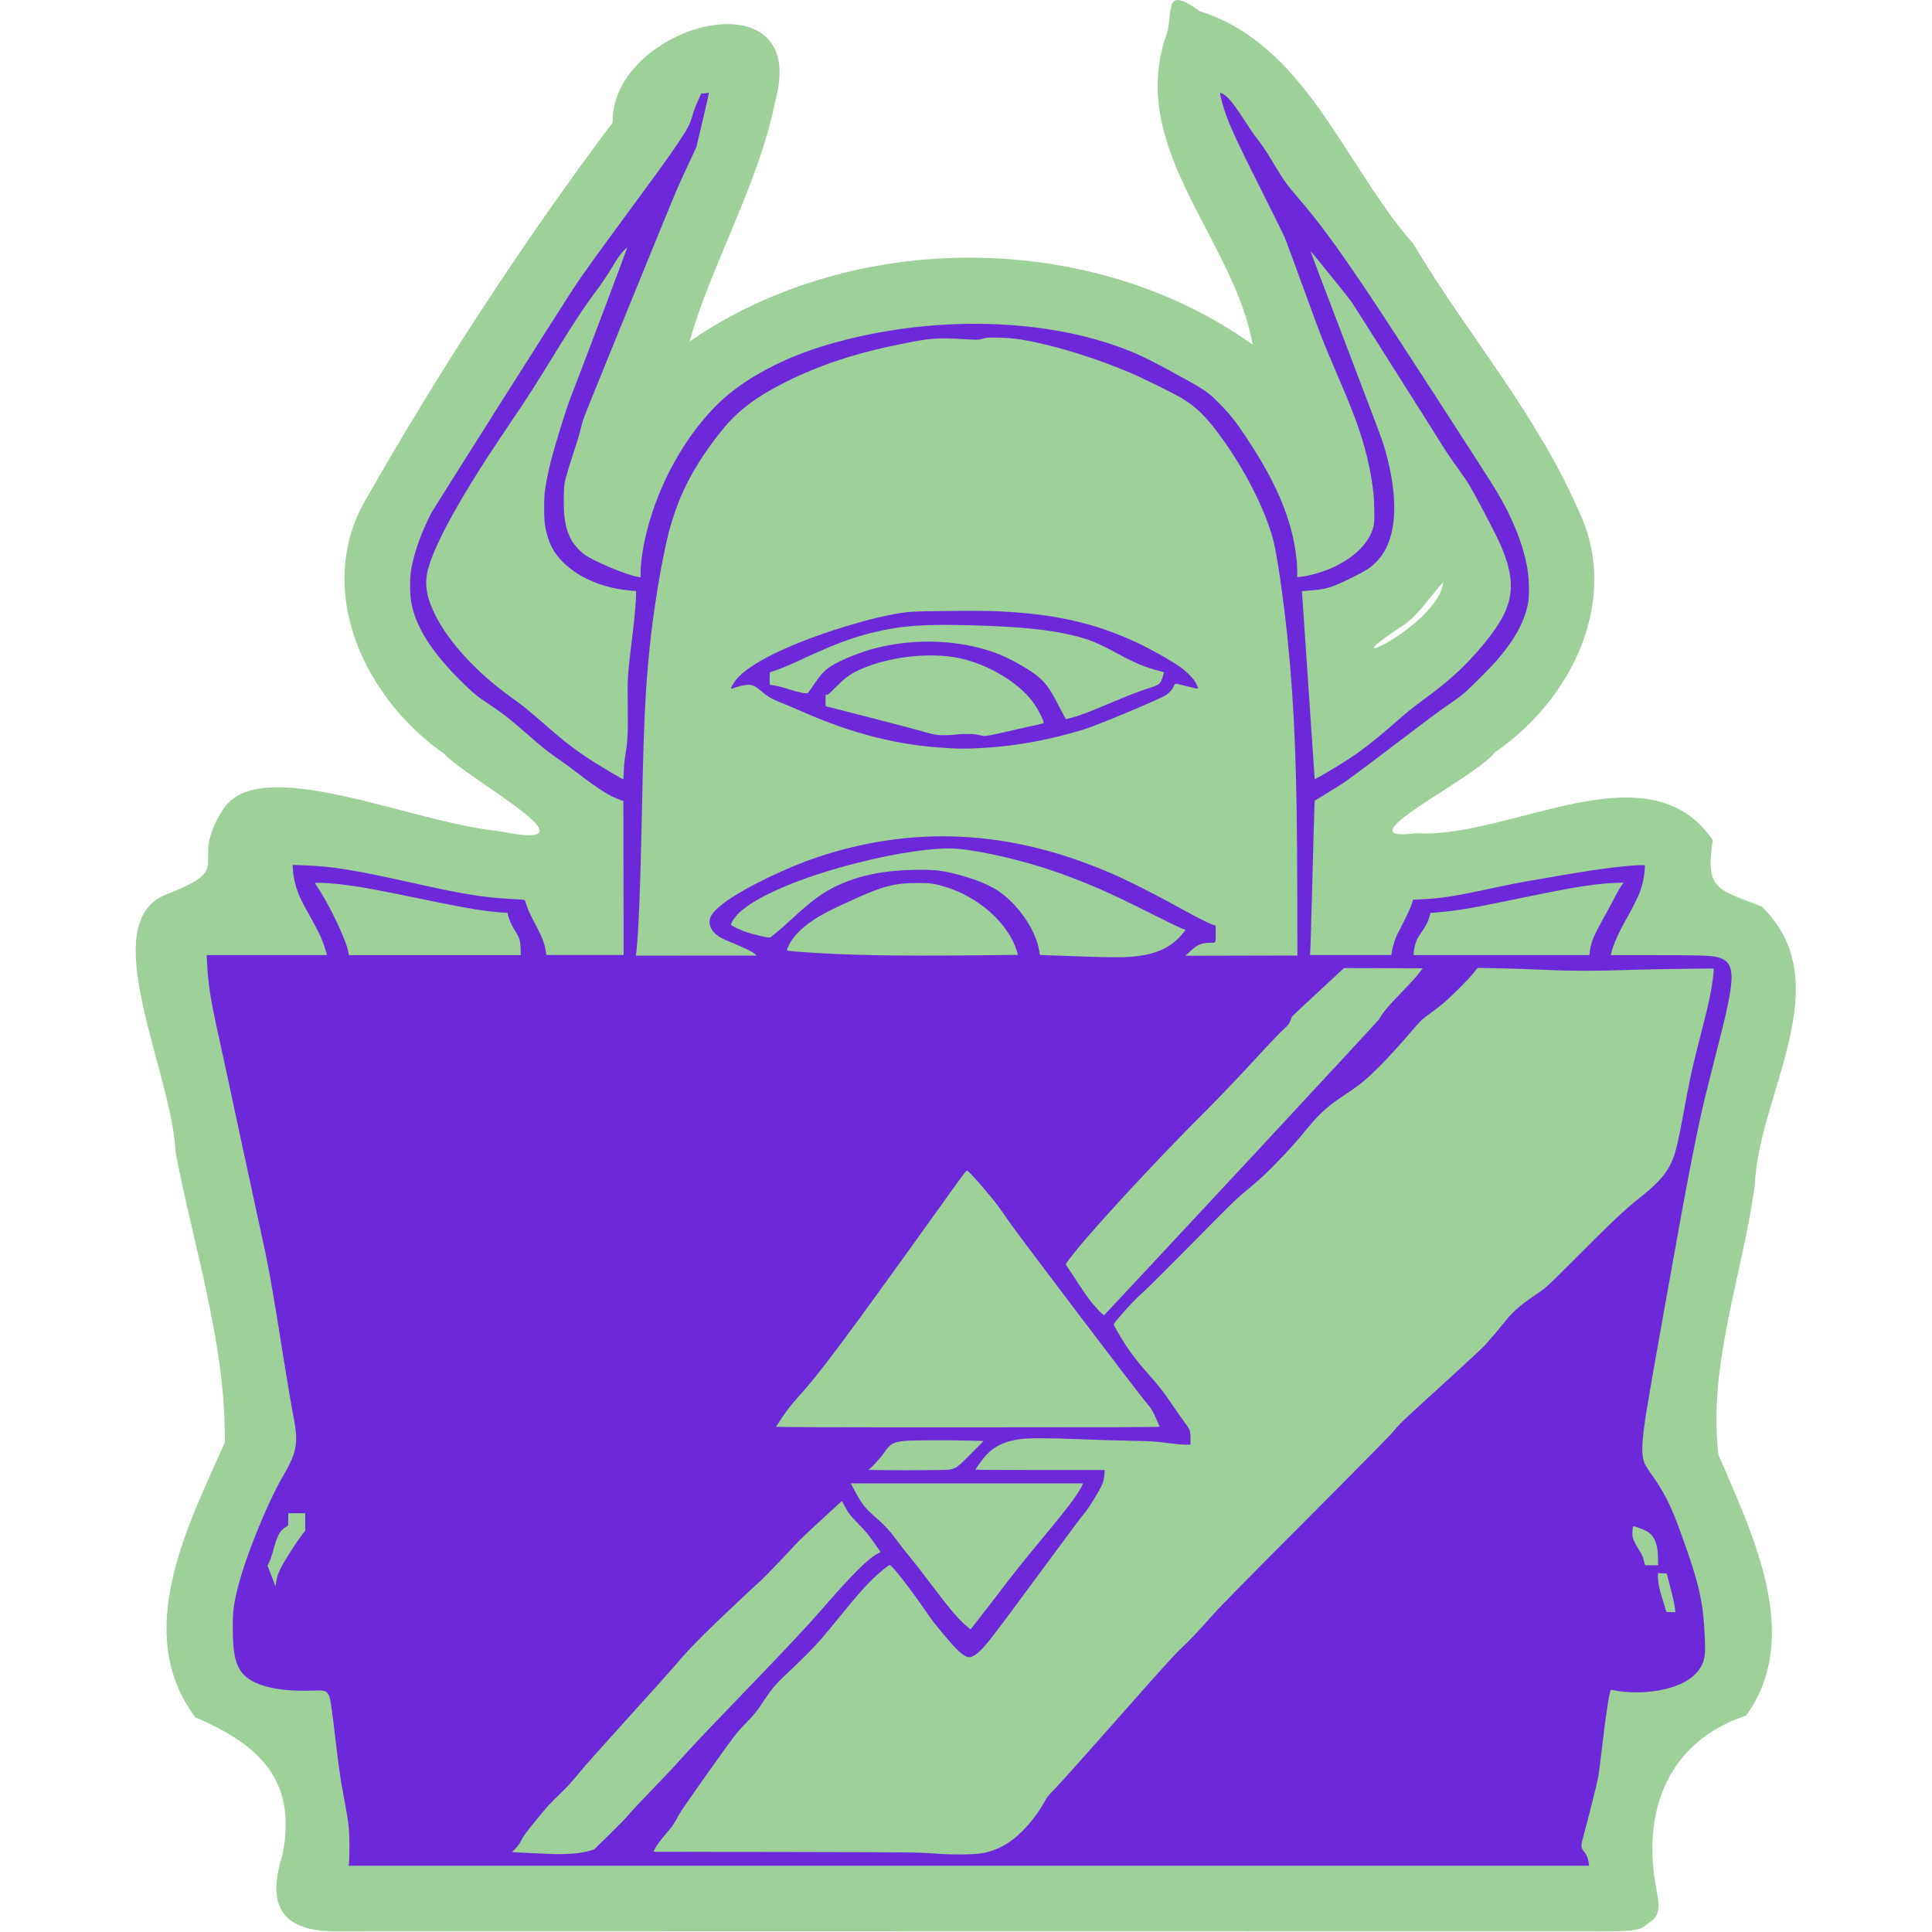 <?xml version="1.0" encoding="UTF-8" standalone="no"?>
<!-- Created with Inkscape (http://www.inkscape.org/) -->

<svg
   width="120"
   height="120"
   viewBox="0 0 31.75 31.75"
   version="1.1"
   id="svg382"
   xml:space="preserve"
   inkscape:version="1.2.1 (9c6d41e410, 2022-07-14)"
   sodipodi:docname="logo.svg"
   xmlns:inkscape="http://www.inkscape.org/namespaces/inkscape"
   xmlns:sodipodi="http://sodipodi.sourceforge.net/DTD/sodipodi-0.dtd"
   xmlns="http://www.w3.org/2000/svg"
   xmlns:svg="http://www.w3.org/2000/svg"><sodipodi:namedview
     id="namedview384"
     pagecolor="#ffffff"
     bordercolor="#000000"
     borderopacity="0.25"
     inkscape:showpageshadow="2"
     inkscape:pageopacity="0.0"
     inkscape:pagecheckerboard="true"
     inkscape:deskcolor="#d1d1d1"
     inkscape:document-units="mm"
     showgrid="false"
     inkscape:lockguides="false"
     inkscape:zoom="6.7277216"
     inkscape:cx="45.483451"
     inkscape:cy="72.387061"
     inkscape:window-width="2256"
     inkscape:window-height="1410"
     inkscape:window-x="-11"
     inkscape:window-y="-11"
     inkscape:window-maximized="1"
     inkscape:current-layer="layer1" /><defs
     id="defs379" /><g
     inkscape:label="Layer 1"
     inkscape:groupmode="layer"
     id="layer1"><g
       id="g1517"
       transform="matrix(1.021,0,0,1.021,-0.235,-0.082)"><path
         id="path1411"
         style="fill:#9dd199;fill-opacity:1;stroke-width:0.009"
         d="M 18.982,0.705 C 18.407,2.506 20.094,3.941 20.393,5.629 17.821,3.783 13.972,3.756 11.332,5.575 11.659,4.376 12.446,3.041 12.708,1.707 13.289,-0.38 10.069,0.469 10.09,2.054 8.623,4.008 7.282,6.072 6.075,8.196 c -0.775,1.454 0.053,3.146 1.305,4.018 0.391,0.42 2.622,1.601 0.879,1.243 -1.404,-0.131 -3.846,-1.268 -4.437,-0.35 -0.592,0.918 0.252,0.916 -0.915,1.37 -1.166,0.454 0.098,2.865 0.151,4.164 0.298,1.54 0.81,3.097 0.791,4.658 -0.594,1.334 -1.499,3.064 -0.473,4.424 0.988,0.425 1.65,0.982 1.4,2.214 -0.331,1.036 0.232,1.236 0.908,1.231 0.583,-0.004 16.079,-0.001 20.332,-2.5e-4 0.679,1.53e-4 0.62,-0.044 0.796,-0.169 0.175,-0.126 0.107,-0.343 0.064,-0.596 -0.206,-1.2 0.216,-2.297 1.46,-2.71 0.923,-1.28 0.093,-2.935 -0.446,-4.195 -0.176,-1.414 0.391,-2.912 0.585,-4.345 0.06,-1.472 1.38,-3.248 0.112,-4.48 -0.71,-0.283 -0.916,-0.262 -0.788,-1.07 C 26.753,12.078 24.541,13.586 23.018,13.492 21.78,13.655 23.987,12.604 24.292,12.188 25.537,11.341 26.335,9.708 25.625,8.269 24.952,6.73 23.832,5.44 22.978,4.003 21.861,2.739 21.262,0.803 19.531,0.256 c -0.621,-0.458 -0.385,0.082 -0.549,0.449 z m 4.479,8.746 c -0.086,0.724 -1.983,1.562 -0.632,0.687 0.252,-0.181 0.421,-0.461 0.632,-0.687 z"
         sodipodi:nodetypes="cccccccczzccccsszscccccccccccccc" /><path
         style="fill:#6d28d9;fill-opacity:1;stroke-width:0.009"
         d="m 5.848,30.063 c 0.004,-0.025 0.006,-0.145 0.006,-0.266 -3.9e-5,-0.298 -0.008,-0.361 -0.115,-0.933 C 5.706,28.69 5.677,28.482 5.625,28.038 5.558,27.47 5.546,27.399 5.513,27.349 5.473,27.289 5.453,27.285 5.238,27.292 4.68,27.31 4.282,27.206 4.124,27.002 4.015,26.86 3.977,26.675 3.977,26.275 c 0,-0.255 0.015,-0.378 0.078,-0.63 0.127,-0.508 0.472,-1.36 0.732,-1.809 C 4.949,23.559 4.996,23.422 4.997,23.231 4.997,23.125 4.986,23.046 4.925,22.726 4.904,22.619 4.843,22.246 4.787,21.898 4.618,20.832 4.549,20.444 4.45,20.004 4.43,19.917 4.273,19.188 4.1,18.384 3.928,17.58 3.767,16.833 3.742,16.723 3.624,16.199 3.58,15.917 3.563,15.578 l -0.006,-0.125 h 0.967 0.967 l -0.006,-0.03 C 5.471,15.362 5.416,15.207 5.376,15.123 5.354,15.075 5.284,14.943 5.22,14.829 5.156,14.715 5.088,14.588 5.07,14.548 4.999,14.394 4.957,14.24 4.946,14.088 l -0.006,-0.086 0.168,0.006 c 0.481,0.017 0.816,0.072 1.808,0.293 0.788,0.176 1.109,0.227 1.559,0.25 0.108,0.005 0.198,0.013 0.201,0.016 0.003,0.004 0.016,0.041 0.03,0.084 0.025,0.079 0.06,0.154 0.176,0.373 0.072,0.136 0.115,0.254 0.131,0.358 l 0.011,0.069 h 0.622 0.622 l -0.002,-1.239 -0.002,-1.239 -0.05,-0.017 C 10.06,12.905 9.865,12.783 9.553,12.543 9.448,12.463 9.315,12.365 9.257,12.325 9.2,12.286 9.111,12.223 9.061,12.185 8.977,12.122 8.915,12.07 8.574,11.774 8.393,11.618 8.29,11.54 8.087,11.406 7.935,11.306 7.883,11.265 7.769,11.158 7.397,10.81 7.126,10.471 6.987,10.181 6.917,10.036 6.88,9.929 6.852,9.789 6.826,9.656 6.824,9.392 6.848,9.249 6.893,8.987 7.004,8.67 7.164,8.352 7.198,8.284 9.273,5.006 9.489,4.679 9.61,4.497 9.838,4.18 10.332,3.509 c 0.53,-0.72 0.661,-0.901 0.814,-1.129 0.149,-0.222 0.196,-0.313 0.232,-0.447 0.015,-0.057 0.05,-0.151 0.077,-0.209 0.027,-0.058 0.051,-0.113 0.054,-0.124 0.005,-0.015 0.012,-0.018 0.032,-0.015 0.014,0.002 0.042,-5.352e-4 0.061,-0.006 0.019,-0.005 0.037,-0.008 0.039,-0.006 0.002,0.002 -0.042,0.2 -0.099,0.439 l -0.103,0.435 -0.127,0.273 c -0.07,0.15 -0.15,0.324 -0.177,0.387 -0.113,0.26 -1.495,3.652 -1.517,3.723 -0.013,0.043 -0.036,0.129 -0.051,0.191 -0.015,0.063 -0.067,0.231 -0.114,0.373 -0.047,0.143 -0.099,0.311 -0.115,0.373 -0.027,0.106 -0.029,0.127 -0.033,0.311 -0.007,0.338 0.029,0.536 0.132,0.711 0.04,0.068 0.135,0.17 0.207,0.221 0.154,0.11 0.692,0.333 0.858,0.356 l 0.039,0.005 2.8e-5,-0.063 c 1.29e-4,-0.256 0.073,-0.633 0.191,-0.987 0.226,-0.679 0.61,-1.31 1.067,-1.753 0.404,-0.392 1.044,-0.734 1.77,-0.945 1.634,-0.476 3.496,-0.436 4.838,0.104 0.213,0.086 0.395,0.177 0.812,0.407 0.425,0.235 0.451,0.253 0.649,0.452 0.149,0.15 0.254,0.282 0.409,0.515 0.392,0.588 0.621,1.062 0.743,1.537 0.054,0.208 0.09,0.465 0.09,0.633 v 0.099 l 0.061,-0.007 c 0.147,-0.015 0.369,-0.081 0.532,-0.158 0.345,-0.163 0.572,-0.397 0.637,-0.658 0.017,-0.068 0.014,-0.363 -0.005,-0.544 C 22.301,7.692 22.228,7.366 22.116,7.027 22.031,6.771 21.954,6.578 21.739,6.076 21.508,5.535 21.51,5.541 21.208,4.711 21.063,4.313 20.928,3.948 20.907,3.9 20.887,3.853 20.714,3.503 20.523,3.122 20.174,2.429 20.06,2.185 19.971,1.948 19.924,1.821 19.871,1.634 19.871,1.592 c 0,-0.022 1.62e-4,-0.022 0.03,-0.007 0.088,0.045 0.169,0.141 0.332,0.39 0.15,0.23 0.179,0.272 0.234,0.341 0.08,0.101 0.144,0.198 0.26,0.391 0.154,0.258 0.215,0.345 0.365,0.519 0.37,0.429 0.649,0.809 1.185,1.607 0.322,0.481 1.921,2.949 2.045,3.159 0.261,0.439 0.423,0.847 0.493,1.241 0.026,0.149 0.034,0.422 0.014,0.535 -0.052,0.298 -0.2,0.578 -0.483,0.915 -0.099,0.118 -0.454,0.475 -0.561,0.564 -0.053,0.044 -0.161,0.123 -0.241,0.175 -0.08,0.052 -0.475,0.347 -0.878,0.654 -0.476,0.363 -0.776,0.586 -0.858,0.636 -0.069,0.043 -0.191,0.118 -0.271,0.167 l -0.145,0.089 -0.006,0.129 c -0.003,0.071 -0.018,0.584 -0.032,1.14 -0.015,0.556 -0.029,1.057 -0.032,1.113 l -0.005,0.102 h 0.654 0.654 l 0.01,-0.063 c 0.013,-0.079 0.05,-0.198 0.083,-0.264 0.014,-0.028 0.066,-0.13 0.116,-0.228 0.05,-0.098 0.103,-0.213 0.116,-0.256 l 0.024,-0.079 0.106,-0.005 c 0.38,-0.019 0.558,-0.048 1.303,-0.209 0.222,-0.048 0.411,-0.082 1.051,-0.191 0.561,-0.095 1.007,-0.151 1.219,-0.151 h 0.054 l -0.006,0.094 c -0.006,0.099 -0.036,0.233 -0.076,0.339 -0.031,0.082 -0.129,0.278 -0.212,0.423 -0.121,0.21 -0.224,0.443 -0.25,0.562 l -0.006,0.03 h 0.708 c 0.713,0 0.906,0.006 1.009,0.033 0.253,0.065 0.283,0.244 0.145,0.868 -0.037,0.166 -0.091,0.384 -0.301,1.211 -0.161,0.635 -0.303,1.361 -0.685,3.505 -0.313,1.754 -0.343,1.941 -0.365,2.229 -0.01,0.137 -9.53e-4,0.246 0.028,0.323 0.01,0.027 0.043,0.083 0.072,0.125 0.258,0.362 0.35,0.544 0.533,1.051 0.277,0.767 0.345,1.068 0.369,1.632 0.01,0.24 0.005,0.317 -0.028,0.405 -0.102,0.272 -0.438,0.444 -0.936,0.48 -0.148,0.01 -0.338,0.002 -0.462,-0.023 -0.04,-0.008 -0.076,-0.014 -0.082,-0.014 -0.023,0 -0.077,0.34 -0.14,0.877 -0.025,0.214 -0.054,0.443 -0.064,0.508 -0.015,0.095 -0.151,0.639 -0.259,1.037 -0.026,0.094 -0.019,0.129 0.037,0.195 0.032,0.038 0.054,0.094 0.066,0.168 l 0.007,0.047 H 15.827 5.842 Z M 16.051,29.909 c 0.244,-0.053 0.433,-0.157 0.621,-0.342 0.143,-0.14 0.294,-0.34 0.37,-0.487 0.034,-0.066 0.06,-0.098 0.182,-0.223 0.078,-0.08 0.532,-0.588 1.009,-1.129 0.636,-0.721 0.901,-1.015 0.993,-1.101 0.151,-0.142 0.27,-0.267 0.523,-0.551 0.138,-0.155 0.556,-0.58 1.517,-1.543 0.843,-0.845 1.351,-1.361 1.395,-1.416 0.088,-0.112 0.112,-0.135 0.808,-0.769 0.323,-0.294 0.616,-0.566 0.651,-0.604 0.093,-0.101 0.207,-0.235 0.315,-0.37 0.154,-0.192 0.253,-0.279 0.555,-0.483 0.128,-0.087 0.144,-0.102 0.523,-0.481 0.699,-0.7 0.861,-0.854 1.129,-1.066 0.299,-0.237 0.432,-0.396 0.519,-0.621 0.047,-0.121 0.086,-0.292 0.164,-0.712 0.093,-0.505 0.142,-0.737 0.211,-1.005 0.141,-0.551 0.187,-0.739 0.217,-0.889 0.031,-0.156 0.06,-0.355 0.06,-0.417 v -0.031 l -0.521,0.006 c -0.287,0.004 -0.63,0.01 -0.762,0.015 -0.581,0.02 -0.995,0.021 -1.443,3.73e-4 -0.235,-0.011 -0.573,-0.022 -0.751,-0.025 l -0.323,-0.006 -0.068,0.085 c -0.092,0.116 -0.372,0.394 -0.507,0.503 -0.061,0.049 -0.16,0.125 -0.22,0.168 -0.102,0.073 -0.121,0.092 -0.277,0.274 -0.349,0.407 -0.627,0.691 -0.83,0.849 -0.045,0.035 -0.152,0.109 -0.237,0.165 -0.179,0.118 -0.26,0.181 -0.379,0.294 -0.083,0.08 -0.126,0.128 -0.368,0.419 -0.116,0.139 -0.398,0.436 -0.555,0.584 -0.045,0.043 -0.156,0.139 -0.246,0.214 -0.225,0.187 -0.221,0.184 -0.933,0.906 -0.348,0.353 -0.681,0.684 -0.74,0.736 -0.059,0.052 -0.156,0.146 -0.216,0.21 -0.106,0.113 -0.271,0.305 -0.28,0.326 -0.002,0.006 0.021,0.055 0.052,0.109 0.152,0.265 0.29,0.455 0.492,0.681 0.176,0.197 0.253,0.295 0.381,0.485 0.06,0.089 0.146,0.212 0.192,0.275 0.114,0.154 0.118,0.163 0.118,0.289 l 2.04e-4,0.102 -0.089,-1.03e-4 c -0.049,-9.4e-5 -0.181,-0.013 -0.294,-0.028 -0.189,-0.025 -0.237,-0.028 -0.619,-0.036 -0.228,-0.004 -0.582,-0.015 -0.787,-0.024 -0.495,-0.02 -0.823,-0.02 -0.96,-5.35e-4 -0.24,0.035 -0.39,0.104 -0.53,0.246 -0.054,0.055 -0.18,0.227 -0.18,0.245 0,0.003 0.468,0.006 1.039,0.006 h 1.039 l -0.005,0.075 c -0.008,0.107 -0.033,0.171 -0.136,0.342 -0.104,0.173 -0.127,0.207 -0.23,0.334 -0.041,0.05 -0.378,0.505 -0.751,1.01 -0.657,0.892 -0.77,1.04 -0.887,1.153 -0.059,0.057 -0.13,0.099 -0.169,0.099 -0.046,-2.13e-4 -0.117,-0.044 -0.19,-0.115 -0.11,-0.109 -0.358,-0.405 -0.441,-0.525 -0.328,-0.476 -0.612,-0.843 -0.652,-0.843 -0.019,0 -0.166,0.12 -0.268,0.218 -0.132,0.128 -0.258,0.272 -0.534,0.61 -0.116,0.143 -0.258,0.313 -0.314,0.378 -0.104,0.12 -0.35,0.367 -0.563,0.564 -0.147,0.136 -0.229,0.234 -0.347,0.414 -0.112,0.17 -0.152,0.221 -0.319,0.392 -0.123,0.126 -0.149,0.16 -0.572,0.755 -0.244,0.342 -0.458,0.652 -0.476,0.687 -0.059,0.118 -0.101,0.182 -0.172,0.264 -0.136,0.158 -0.212,0.263 -0.227,0.312 l -0.006,0.02 2.124,0.004 c 2.013,0.004 2.136,0.005 2.365,0.023 0.326,0.025 0.681,0.021 0.813,-0.007 z m -6.49,-0.006 c 0.054,-0.007 0.129,-0.023 0.166,-0.035 l 0.067,-0.021 0.242,-0.235 c 0.133,-0.13 0.27,-0.27 0.304,-0.313 0.034,-0.043 0.205,-0.225 0.379,-0.405 0.175,-0.18 0.361,-0.377 0.413,-0.437 0.177,-0.202 0.398,-0.436 1.092,-1.156 0.673,-0.698 1.018,-1.067 1.262,-1.348 0.46,-0.531 0.725,-0.794 0.874,-0.868 0.022,-0.011 0.041,-0.022 0.041,-0.024 0,-0.009 -0.171,-0.249 -0.217,-0.304 -0.027,-0.033 -0.097,-0.108 -0.156,-0.168 -0.115,-0.118 -0.138,-0.149 -0.204,-0.27 l -0.043,-0.079 -0.348,0.319 c -0.191,0.175 -0.374,0.35 -0.406,0.388 -0.067,0.079 -0.509,0.539 -0.564,0.586 -0.102,0.088 -0.714,0.667 -0.889,0.841 -0.214,0.213 -0.33,0.338 -0.491,0.528 -0.055,0.065 -0.388,0.436 -0.74,0.825 -0.352,0.389 -0.681,0.757 -0.732,0.819 -0.156,0.19 -0.254,0.3 -0.344,0.386 -0.172,0.163 -0.218,0.213 -0.409,0.446 -0.15,0.184 -0.203,0.255 -0.235,0.319 -0.028,0.056 -0.059,0.1 -0.096,0.138 l -0.055,0.056 0.09,0.005 c 0.092,0.006 0.455,0.023 0.577,0.027 0.121,0.004 0.321,-0.004 0.422,-0.018 z m 6.528,-3.898 c 0.125,-0.164 0.303,-0.396 0.395,-0.516 0.092,-0.12 0.295,-0.372 0.451,-0.56 0.331,-0.398 0.471,-0.573 0.571,-0.712 0.076,-0.107 0.138,-0.207 0.148,-0.241 l 0.006,-0.02 h -1.868 -1.868 l 0.047,0.089 c 0.129,0.241 0.175,0.301 0.338,0.445 0.172,0.151 0.237,0.221 0.364,0.393 0.065,0.087 0.163,0.212 0.218,0.278 0.055,0.066 0.181,0.226 0.278,0.357 0.326,0.433 0.47,0.606 0.602,0.721 0.042,0.037 0.079,0.067 0.082,0.066 0.003,-3.23e-4 0.107,-0.134 0.232,-0.298 z m 11.106,2.22e-4 c -0.002,-0.014 -0.008,-0.056 -0.014,-0.093 -0.005,-0.038 -0.03,-0.148 -0.056,-0.246 -0.025,-0.098 -0.051,-0.196 -0.057,-0.218 l -0.01,-0.041 -0.071,-0.003 -0.071,-0.003 v 0.058 c 0,0.088 0.023,0.206 0.068,0.343 0.022,0.068 0.044,0.141 0.05,0.164 0.006,0.023 0.012,0.046 0.014,0.052 0.003,0.008 0.026,0.011 0.077,0.011 h 0.073 z M 4.694,25.457 c 0.008,-0.033 0.034,-0.096 0.057,-0.141 0.056,-0.11 0.252,-0.417 0.33,-0.518 l 0.062,-0.081 v -0.14 -0.14 H 5.006 4.87 v 0.1 c 0,0.1 -3.68e-5,0.1 -0.025,0.113 -0.101,0.053 -0.149,0.134 -0.208,0.354 -0.023,0.086 -0.055,0.183 -0.072,0.216 l -0.03,0.059 0.065,0.168 0.065,0.168 0.007,-0.05 c 0.004,-0.028 0.014,-0.077 0.022,-0.109 z M 26.917,25.182 c -4.3e-4,-0.244 -0.053,-0.378 -0.176,-0.452 -0.048,-0.029 -0.191,-0.083 -0.219,-0.083 -0.009,0 -0.013,0.021 -0.016,0.08 -0.004,0.07 -9.53e-4,0.088 0.02,0.143 0.013,0.035 0.041,0.088 0.061,0.118 0.038,0.056 0.079,0.132 0.088,0.164 0.003,0.01 0.012,0.042 0.02,0.071 l 0.015,0.052 h 0.104 0.104 l -2.15e-4,-0.093 z M 15.502,23.736 c 0.115,-0.018 0.138,-0.035 0.358,-0.258 l 0.202,-0.204 -0.218,-0.006 c -0.339,-0.009 -0.94,-0.007 -1.044,0.004 -0.191,0.019 -0.238,0.045 -0.336,0.187 -0.062,0.09 -0.226,0.268 -0.247,0.268 -0.004,0 -0.008,0.004 -0.008,0.009 0,0.013 1.213,0.012 1.293,-5.42e-4 z m 3.392,-0.694 c -0.003,-0.006 -0.025,-0.06 -0.051,-0.119 -0.053,-0.125 -0.091,-0.186 -0.181,-0.29 -0.115,-0.133 -2.04,-2.672 -2.176,-2.87 -0.072,-0.105 -0.159,-0.228 -0.193,-0.274 -0.133,-0.18 -0.473,-0.568 -0.496,-0.568 -0.017,0 -0.055,0.051 -0.56,0.756 -1.392,1.943 -1.836,2.537 -2.157,2.886 -0.126,0.137 -0.218,0.26 -0.358,0.48 -0.006,0.009 0.602,0.011 3.085,0.011 2.47,0 3.091,-0.002 3.087,-0.011 z m 1.318,-4.162 c 1.21,-1.302 2.207,-2.379 2.215,-2.393 0.066,-0.117 0.132,-0.195 0.397,-0.47 0.099,-0.102 0.209,-0.223 0.243,-0.269 l 0.064,-0.082 -0.634,-0.002 -0.634,-0.002 -0.419,0.388 c -0.231,0.213 -0.421,0.393 -0.423,0.398 -0.037,0.108 -0.045,0.121 -0.103,0.174 -0.093,0.084 -0.215,0.213 -0.603,0.633 -0.197,0.213 -0.491,0.52 -0.654,0.683 -0.935,0.933 -2.069,2.171 -2.262,2.469 l -0.016,0.024 0.086,0.13 c 0.047,0.072 0.117,0.178 0.155,0.235 0.038,0.058 0.101,0.148 0.139,0.2 0.075,0.102 0.224,0.259 0.239,0.253 0.005,-0.002 0.999,-1.068 2.21,-2.37 z m -1.78,-3.4 c 0.392,-0.029 0.644,-0.141 0.834,-0.373 l 0.048,-0.059 -0.067,-0.026 c -0.037,-0.014 -0.261,-0.123 -0.498,-0.242 -0.666,-0.334 -1.013,-0.487 -1.51,-0.662 -0.519,-0.184 -1.214,-0.346 -1.615,-0.377 -0.328,-0.025 -0.939,0.062 -1.594,0.228 -0.886,0.224 -1.609,0.528 -1.898,0.799 -0.065,0.061 -0.136,0.162 -0.136,0.194 0,0.015 0.103,0.068 0.221,0.112 0.106,0.04 0.387,0.107 0.406,0.097 0.034,-0.018 0.191,-0.151 0.332,-0.281 0.364,-0.336 0.537,-0.46 0.797,-0.575 0.348,-0.153 0.71,-0.224 1.198,-0.234 0.333,-0.007 0.48,0.012 0.788,0.101 0.256,0.074 0.473,0.171 0.605,0.27 0.308,0.23 0.563,0.617 0.613,0.929 l 0.011,0.07 0.165,0.006 c 0.091,0.003 0.317,0.011 0.502,0.018 0.429,0.016 0.642,0.017 0.797,0.006 z m -6.053,-0.046 c -0.045,-0.039 -0.165,-0.098 -0.326,-0.163 -0.198,-0.079 -0.261,-0.113 -0.32,-0.172 -0.057,-0.058 -0.082,-0.113 -0.082,-0.185 0,-0.073 0.045,-0.141 0.156,-0.239 0.28,-0.247 1.096,-0.649 1.701,-0.837 1.457,-0.455 2.9,-0.387 4.387,0.207 0.361,0.144 0.757,0.338 1.316,0.645 0.331,0.182 0.534,0.282 0.571,0.282 0.014,9e-5 0.016,0.013 0.016,0.136 0,0.155 0.005,0.147 -0.086,0.147 -0.138,0 -0.212,0.031 -0.324,0.136 l -0.077,0.073 0.901,-0.002 0.901,-0.002 -0.002,-1.02 C 21.108,12.517 21.068,11.471 20.954,10.355 20.892,9.745 20.787,9.018 20.726,8.78 20.601,8.292 20.26,7.623 19.864,7.087 19.634,6.775 19.479,6.625 19.243,6.485 19.107,6.404 18.621,6.165 18.417,6.078 17.927,5.87 17.372,5.691 16.904,5.591 16.661,5.539 16.518,5.52 16.312,5.515 c -0.182,-0.004 -0.2,-0.003 -0.298,0.026 -0.031,0.009 -0.084,0.009 -0.273,-0.002 -0.449,-0.025 -0.527,-0.019 -1.054,0.088 -0.692,0.14 -1.278,0.335 -1.807,0.6 -0.481,0.241 -0.78,0.467 -1.033,0.783 -0.45,0.561 -0.703,1.053 -0.859,1.666 -0.108,0.425 -0.24,1.222 -0.301,1.825 -0.069,0.669 -0.097,1.252 -0.123,2.576 -0.025,1.238 -0.055,2.005 -0.092,2.337 l -0.005,0.048 0.972,-3.73e-4 0.972,-3.74e-4 -0.032,-0.027 z m 3.116,-3.313 c -0.769,-0.034 -1.547,-0.228 -2.366,-0.593 -0.09,-0.04 -0.221,-0.095 -0.291,-0.123 -0.165,-0.065 -0.234,-0.101 -0.31,-0.165 -0.141,-0.119 -0.177,-0.138 -0.26,-0.138 -0.044,-8.7e-5 -0.161,0.027 -0.22,0.05 -0.019,0.007 -0.039,0.014 -0.044,0.014 -0.027,0 0.041,-0.112 0.113,-0.189 0.252,-0.266 0.974,-0.598 1.858,-0.854 0.389,-0.113 0.711,-0.181 0.919,-0.195 0.227,-0.015 1.108,-0.021 1.37,-0.01 0.925,0.041 1.567,0.183 2.248,0.497 0.221,0.102 0.572,0.299 0.719,0.404 0.081,0.058 0.185,0.158 0.223,0.215 0.036,0.054 0.065,0.121 0.057,0.13 -0.003,0.003 -0.08,-0.014 -0.172,-0.037 -0.091,-0.023 -0.173,-0.043 -0.182,-0.042 -0.01,1.47e-4 -0.022,0.015 -0.033,0.04 -0.021,0.049 -0.059,0.093 -0.121,0.14 -0.074,0.056 -1.122,0.495 -1.343,0.561 -0.576,0.175 -1.131,0.272 -1.687,0.297 -0.222,0.01 -0.247,0.01 -0.479,-3.82e-4 z m 0.667,-0.205 c 0.044,-0.008 0.21,-0.044 0.368,-0.081 0.158,-0.037 0.332,-0.076 0.387,-0.087 0.055,-0.011 0.103,-0.023 0.108,-0.027 0.021,-0.019 -0.088,-0.235 -0.18,-0.355 -0.243,-0.317 -0.733,-0.604 -1.19,-0.696 -0.494,-0.099 -1.188,-0.009 -1.632,0.211 -0.124,0.061 -0.205,0.124 -0.341,0.261 -0.091,0.092 -0.134,0.13 -0.141,0.124 -0.02,-0.02 -0.024,-0.006 -0.024,0.086 0,0.053 0.002,0.096 0.004,0.096 0.012,0 1.374,0.352 1.48,0.383 0.268,0.077 0.295,0.083 0.423,0.083 0.065,3.22e-4 0.15,-0.004 0.19,-0.01 0.111,-0.016 0.308,-0.013 0.379,0.007 0.075,0.021 0.074,0.021 0.169,0.004 z m 1.469,-0.332 c 0.114,-0.038 0.218,-0.08 0.51,-0.204 0.255,-0.108 0.46,-0.187 0.596,-0.228 0.105,-0.032 0.144,-0.052 0.169,-0.087 0.023,-0.032 0.065,-0.156 0.056,-0.164 -0.003,-0.003 -0.035,-0.013 -0.07,-0.021 -0.205,-0.05 -0.397,-0.129 -0.646,-0.265 -0.335,-0.183 -0.488,-0.246 -0.751,-0.309 -0.383,-0.092 -0.851,-0.139 -1.588,-0.16 -0.819,-0.023 -1.161,0.002 -1.639,0.118 -0.308,0.075 -0.607,0.186 -1.026,0.38 -0.327,0.151 -0.421,0.191 -0.53,0.227 l -0.091,0.03 -0.003,0.101 c -0.001,0.056 10e-4,0.101 0.006,0.101 0.04,0 0.193,0.035 0.293,0.068 0.127,0.041 0.243,0.069 0.291,0.069 0.025,0 0.034,-0.01 0.099,-0.107 0.13,-0.194 0.191,-0.261 0.302,-0.332 0.155,-0.099 0.489,-0.233 0.732,-0.293 0.639,-0.158 1.341,-0.128 1.913,0.081 0.197,0.072 0.486,0.229 0.647,0.352 0.148,0.112 0.22,0.208 0.358,0.476 0.046,0.09 0.094,0.181 0.106,0.202 l 0.022,0.038 0.08,-0.021 c 0.044,-0.012 0.119,-0.034 0.166,-0.05 z m -1.621,3.872 0.603,-0.006 -0.005,-0.024 c -0.011,-0.056 -0.065,-0.187 -0.108,-0.261 -0.233,-0.41 -0.704,-0.742 -1.209,-0.851 -0.084,-0.018 -0.121,-0.021 -0.296,-0.021 -0.368,4.46e-4 -0.553,0.049 -1.047,0.274 -0.34,0.155 -0.496,0.234 -0.611,0.311 -0.171,0.115 -0.284,0.22 -0.367,0.341 -0.031,0.046 -0.074,0.136 -0.074,0.155 0,0.009 0.051,0.016 0.207,0.027 0.747,0.055 1.496,0.069 2.905,0.055 z M 8.609,15.342 c -0.005,-0.131 -0.016,-0.166 -0.093,-0.287 -0.052,-0.082 -0.098,-0.187 -0.11,-0.249 l -0.006,-0.033 -0.093,-0.006 C 8.063,14.751 7.774,14.705 7.332,14.615 6.316,14.405 6.098,14.364 5.803,14.325 5.635,14.303 5.41,14.286 5.345,14.29 l -0.048,0.003 0.028,0.041 c 0.208,0.307 0.481,0.882 0.514,1.081 l 0.006,0.039 h 1.384 1.384 z m 17.214,0.035 c 0.022,-0.149 0.06,-0.239 0.252,-0.583 0.061,-0.11 0.133,-0.243 0.159,-0.296 0.026,-0.053 0.066,-0.122 0.089,-0.154 l 0.041,-0.058 -0.145,0.006 c -0.31,0.012 -0.666,0.069 -1.401,0.221 -0.937,0.195 -1.103,0.223 -1.487,0.256 l -0.076,0.006 -0.015,0.055 c -0.022,0.082 -0.057,0.151 -0.122,0.244 -0.032,0.046 -0.067,0.101 -0.078,0.122 -0.023,0.046 -0.056,0.175 -0.056,0.223 l -9.1e-5,0.034 h 1.414 1.414 l 0.011,-0.077 z M 10.27,12.488 c 0.003,-0.077 0.015,-0.192 0.028,-0.269 0.035,-0.207 0.042,-0.353 0.036,-0.767 -0.007,-0.464 -0.007,-0.462 0.084,-1.215 0.026,-0.216 0.05,-0.493 0.05,-0.582 v -0.062 l -0.08,-0.006 C 9.969,9.555 9.567,9.392 9.313,9.149 9.139,8.983 9.056,8.823 9.005,8.551 8.985,8.445 8.983,8.109 9.001,7.98 9.02,7.843 9.055,7.669 9.095,7.511 c 0.069,-0.271 0.253,-0.867 0.32,-1.033 0.091,-0.227 0.914,-2.407 0.911,-2.412 -0.006,-0.008 -0.079,0.069 -0.129,0.136 -0.028,0.038 -0.089,0.134 -0.136,0.215 C 10.011,4.501 9.919,4.638 9.844,4.739 9.62,5.038 9.426,5.335 8.988,6.05 8.889,6.213 8.741,6.444 8.661,6.564 8.078,7.431 8.002,7.548 7.797,7.883 7.424,8.493 7.193,8.958 7.118,9.25 c -0.06,0.232 -0.023,0.453 0.125,0.744 0.22,0.433 0.672,0.921 1.203,1.301 0.193,0.138 0.304,0.228 0.569,0.46 0.307,0.27 0.501,0.418 0.784,0.597 0.134,0.085 0.45,0.27 0.461,0.271 0.003,8.9e-5 0.008,-0.06 0.011,-0.134 z m 11.399,-0.023 c 0.377,-0.225 0.588,-0.38 0.97,-0.713 0.26,-0.227 0.305,-0.263 0.532,-0.431 0.224,-0.166 0.297,-0.225 0.455,-0.365 0.341,-0.303 0.686,-0.724 0.815,-0.995 0.134,-0.28 0.142,-0.547 0.028,-0.887 C 24.405,8.881 24.336,8.737 24.073,8.239 23.897,7.908 23.852,7.833 23.72,7.652 23.574,7.452 23.486,7.319 23.355,7.106 23.295,7.008 23.196,6.85 23.135,6.755 23.074,6.66 22.801,6.23 22.53,5.799 22.259,5.369 22.013,4.983 21.985,4.941 21.93,4.862 21.328,4.117 21.323,4.122 c -0.002,0.001 0.251,0.667 0.561,1.478 0.31,0.811 0.582,1.532 0.605,1.603 0.227,0.727 0.243,1.328 0.048,1.707 -0.048,0.092 -0.085,0.144 -0.159,0.219 -0.088,0.089 -0.168,0.14 -0.385,0.248 -0.319,0.158 -0.421,0.19 -0.659,0.206 -0.081,0.006 -0.148,0.011 -0.148,0.012 -7.32e-4,0.001 0.204,3.02 0.205,3.027 9.52e-4,0.005 0.131,-0.068 0.278,-0.156 z"
         id="path515" /></g></g></svg>
